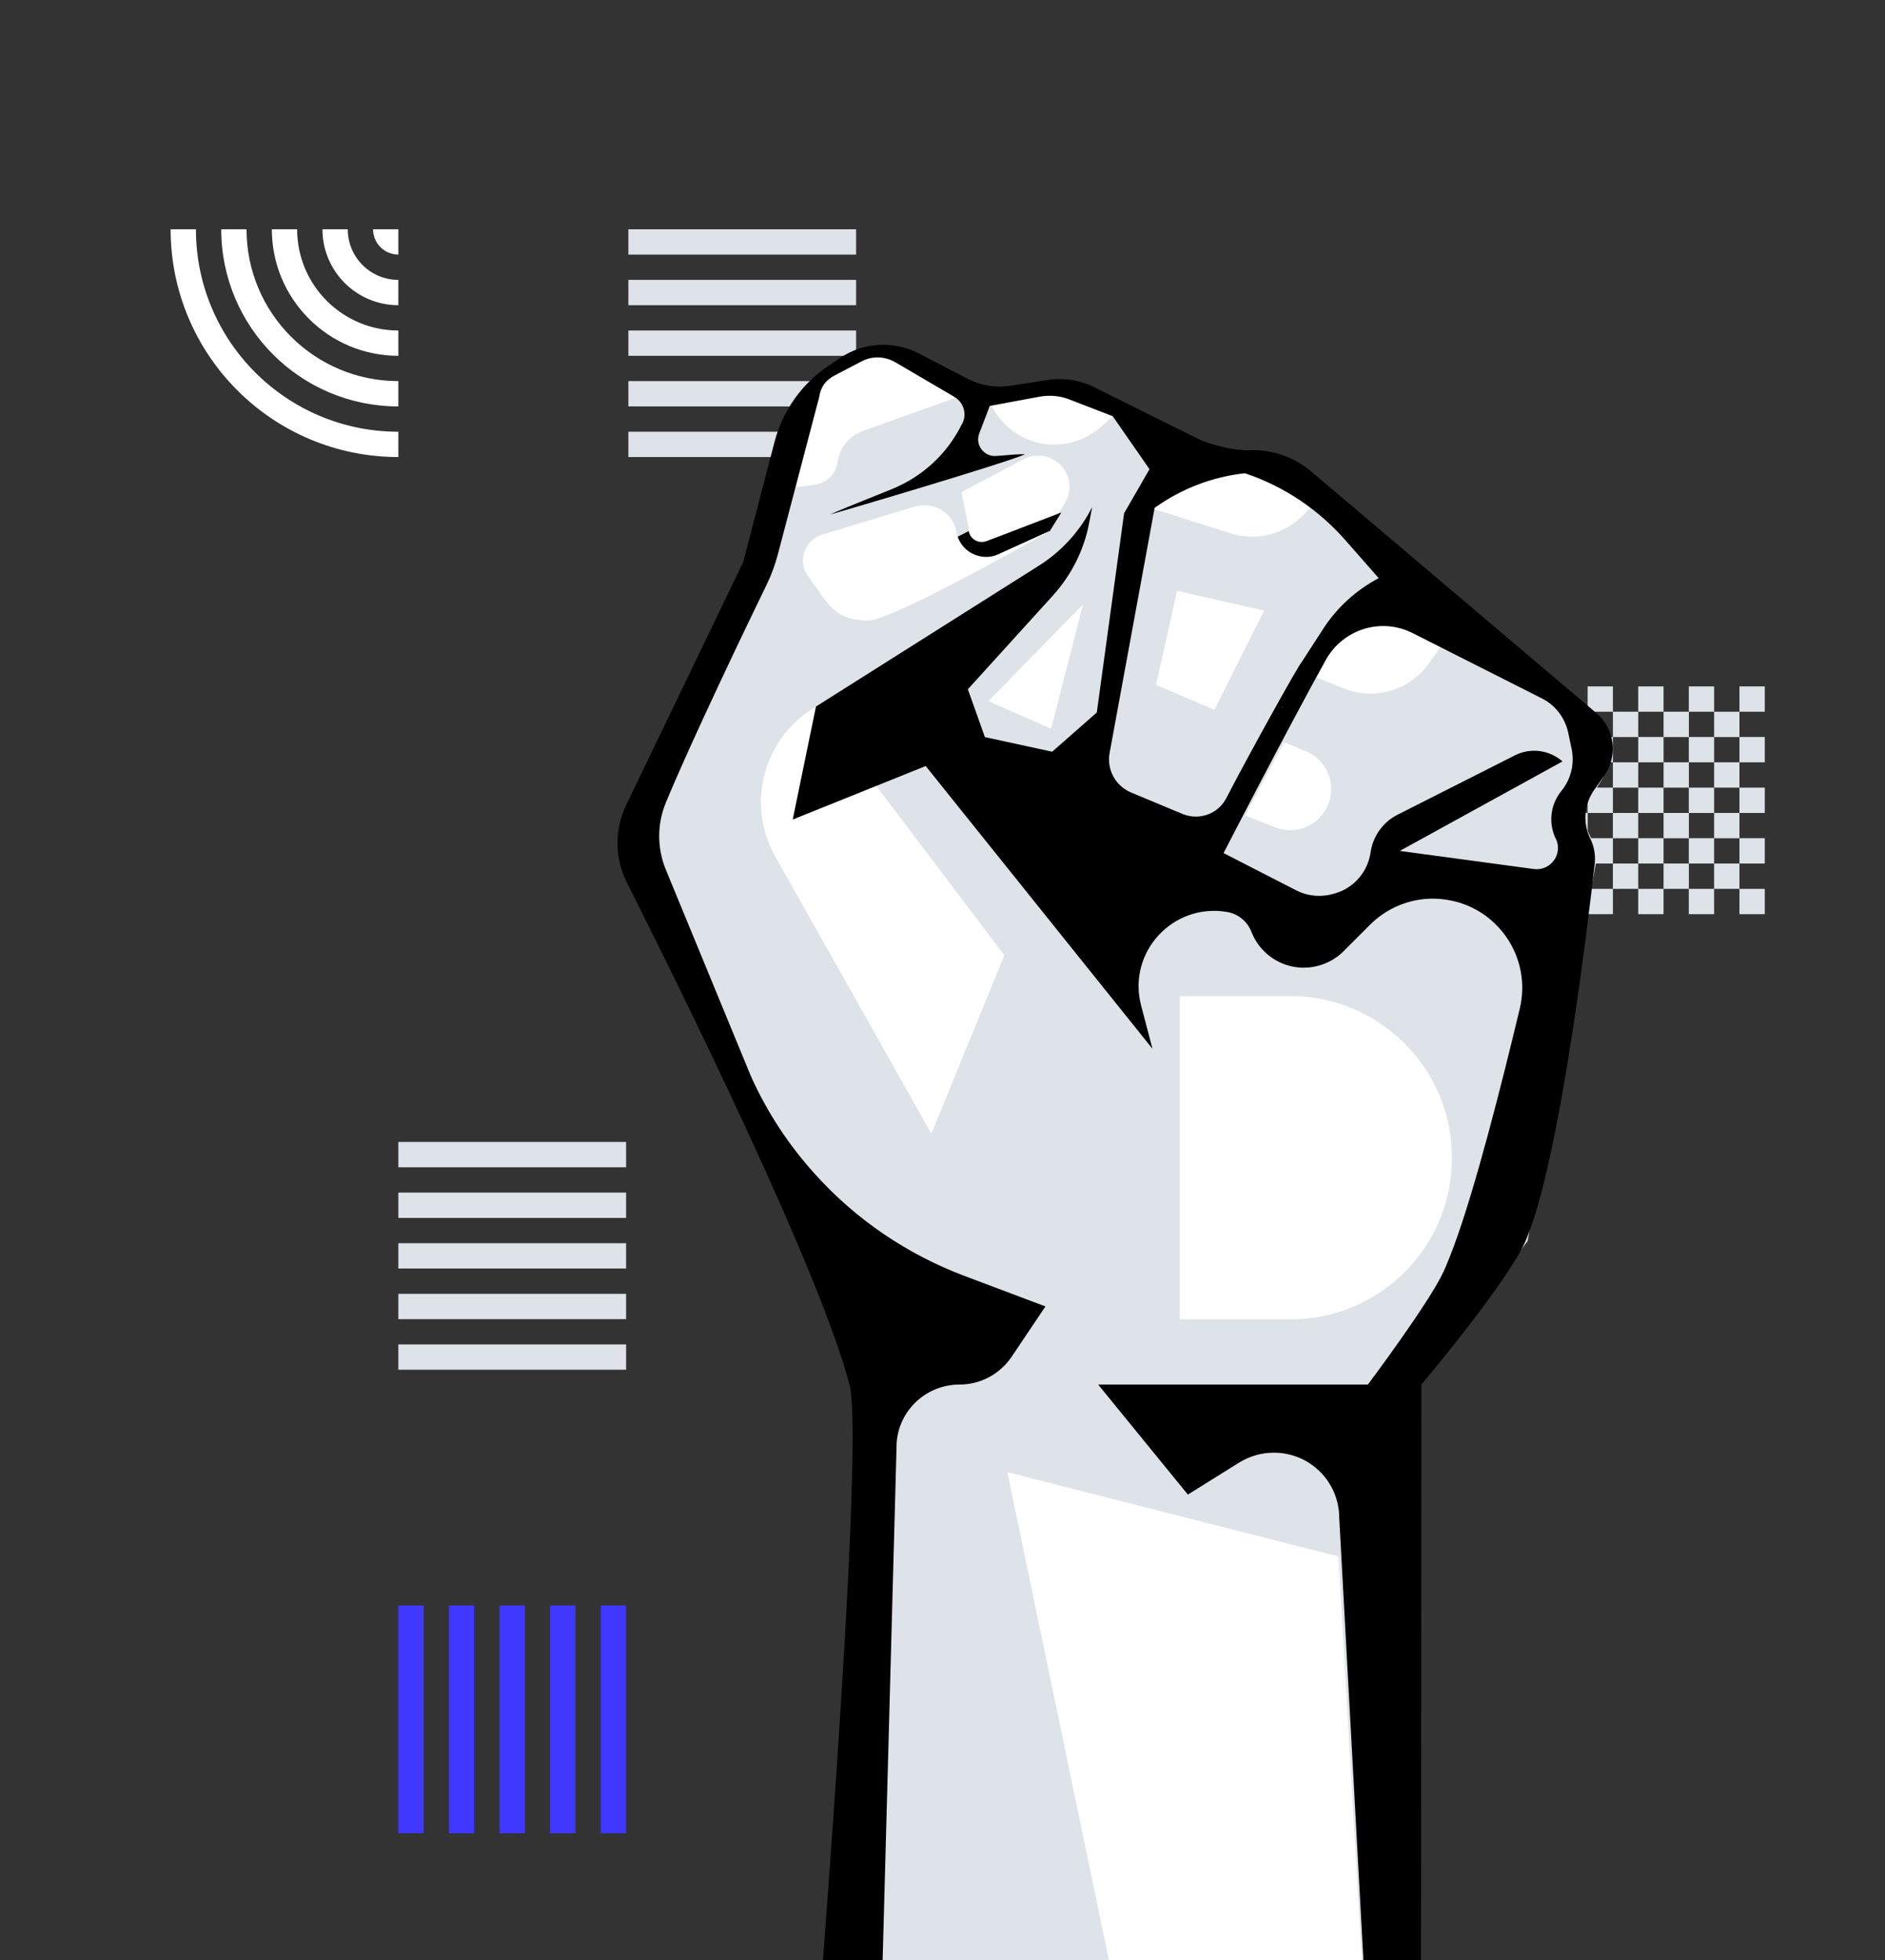 <svg width="302" height="314" viewBox="0 0 302 314" fill="none" xmlns="http://www.w3.org/2000/svg">
<rect x="0" y="0" width="302" height="314" fill="#333333" stroke="none"/>
<g clip-path="url(#clip0)">
<path fill-rule="evenodd" clip-rule="evenodd" d="M274.624 134.268H270.578V130.222H274.624V126.166H270.578V122.11H274.624V118.064H278.68V114.008H274.624V118.054H270.578V114.008H274.624V109.95H270.568V114.006H266.522V118.052H262.466V114.006H258.411V118.052H254.365V114.006H258.411V109.95H254.354V114.006H250.309V109.95H246.25V114.006H250.306V118.052H246.25V122.108H250.306V126.164H246.25V130.22H250.306V134.266V134.276H254.352V138.322H258.408V134.276H262.464V138.322H266.52V134.276H270.566V138.322H274.622V134.276H278.678V130.22H274.622V134.268H274.624ZM250.306 134.278V138.324H246.25V134.268H250.306V134.278ZM262.464 114.006V109.95H266.52V114.006H262.464ZM274.624 122.108V126.164H278.68V122.108H274.624ZM254.352 118.062H250.306V122.108H254.352V118.062ZM254.362 138.324V142.38H258.408V138.324H262.464V142.38H266.52V138.324H270.576V142.38H274.622V138.324H278.678V142.38H274.622V146.436H270.566V142.38H266.52V146.436H262.464V142.38H258.408V146.436H254.352V142.38H250.306V146.436H246.25V142.38H250.306V138.324H254.362ZM270.566 130.222V126.166H266.52V130.222H270.566ZM262.464 130.222V134.268H266.52V130.222H262.464ZM258.408 130.222H262.464V126.166H258.408V130.222ZM258.408 130.222H254.363V134.268H258.408V130.222ZM258.408 122.108H254.363V126.164H258.408V122.108ZM262.464 122.108V118.062H258.408V122.108H262.464ZM266.523 122.108H262.467V126.164H266.523V122.108ZM266.522 122.108H270.568V118.062H266.522V122.108ZM254.352 126.164V130.22H250.306V126.164H254.352ZM282.736 114.006H278.68V109.95H282.736V114.006ZM278.68 122.108H282.736V118.052H278.68V122.108ZM282.736 130.222H278.68V126.166H282.736V130.222ZM278.68 138.324H282.736V134.268H278.68V138.324ZM278.68 146.436H282.736V142.38H278.68V146.436Z" fill="#DEE3E9"/>
<path fill-rule="evenodd" clip-rule="evenodd" d="M139.651 219.407H136.793V222.265L170.42 255.893H173.279V253.035L139.651 219.407ZM164.684 255.893H158.948L136.793 233.738V228.002L164.684 255.893ZM147.475 255.893H153.212L136.793 239.475V245.211L147.475 255.893ZM136.793 255.893V250.947L141.738 255.893H136.793ZM173.279 247.299V241.562L151.124 219.408H145.387L173.279 247.299ZM173.279 230.09V235.826L156.86 219.407H162.596L173.279 230.09ZM168.333 219.407L173.279 224.353V219.407H168.333Z" fill="#F2F5F9"/>
<path fill-rule="evenodd" clip-rule="evenodd" d="M100.672 40.781L100.672 36.725L137.157 36.725L137.157 40.781L100.672 40.781ZM100.673 44.833L100.673 48.887L137.158 48.887L137.158 44.833L100.673 44.833ZM100.673 52.941L100.673 56.995L137.158 56.995L137.158 52.941L100.673 52.941ZM100.673 65.103L100.673 61.049L137.158 61.049L137.158 65.103L100.673 65.103ZM100.673 69.157L100.673 73.211L137.158 73.211L137.158 69.157L100.673 69.157Z" fill="#DEE3E9"/>
<path fill-rule="evenodd" clip-rule="evenodd" d="M96.252 257.164L100.308 257.164L100.308 293.65L96.252 293.65L96.252 257.164ZM92.201 257.165L88.147 257.165L88.147 293.651L92.201 293.651L92.201 257.165ZM84.092 257.165L80.038 257.165L80.038 293.651L84.092 293.651L84.092 257.165ZM71.93 257.165L75.984 257.165L75.984 293.651L71.93 293.651L71.93 257.165ZM67.876 257.165L63.822 257.165L63.822 293.651L67.876 293.651L67.876 257.165Z" fill="#4038FF"/>
<path fill-rule="evenodd" clip-rule="evenodd" d="M100.307 186.978V182.922H63.822V186.978H100.307ZM100.307 199.141V203.197H63.822V199.141H100.307ZM100.307 211.305V207.249H63.822V211.305H100.307ZM100.309 219.407V215.351H63.823V219.407H100.309ZM100.307 191.034V195.09H63.822V191.034H100.307Z" fill="#DEE3E9"/>
<path fill-rule="evenodd" clip-rule="evenodd" d="M31.39 36.725H27.336C27.336 56.875 43.671 73.211 63.822 73.211V69.157C45.909 69.157 31.39 54.637 31.39 36.725ZM39.498 36.725H35.444C35.444 52.398 48.149 65.103 63.822 65.103V61.049C50.389 61.049 39.498 50.158 39.498 36.725ZM43.552 36.725H47.606C47.606 45.681 54.867 52.941 63.822 52.941V56.995C52.627 56.995 43.552 47.92 43.552 36.725ZM55.714 36.725H51.66C51.66 43.443 57.105 48.887 63.822 48.887V44.833C59.344 44.833 55.714 41.203 55.714 36.725ZM63.822 36.725H59.768C59.768 38.965 61.582 40.779 63.822 40.779V36.725Z" fill="white"/>
<path d="M225.779 335.412H137.05L138.912 215.937L99.029 135.393L120.854 90.227L124.925 69.441C125.704 65.501 128.043 61.993 131.377 59.785C137.18 55.931 144.628 55.498 150.821 58.702L158.399 62.643L167.839 61.127L179.574 64.505L191.483 74.335L200.62 73.599L211.186 76.89L231.582 103.565L257.564 116.989L256.871 124.48L253.147 130.629L256.005 136.475L244.746 198.789L222.055 228.799L225.779 335.412Z" fill="#DEE3E9"/>
<path d="M182.085 335.239L161.386 235.814L214.433 249.324L219.413 335.412L182.085 335.239Z" fill="white"/>
<path d="M185.204 109.714L188.581 94.644L202.525 97.805L194.557 113.698L185.204 109.714Z" fill="white"/>
<path d="M154.025 78.838L163.985 73.555C165.544 72.732 167.406 72.776 168.921 73.728L169.008 73.772C170.264 74.551 171.086 75.807 171.303 77.236C171.476 78.405 171.216 79.574 170.61 80.57L167.969 84.857L165.544 84.078L155.757 87.282L154.025 78.838Z" fill="white"/>
<path d="M199.494 130.629L205.729 118.894L209.194 120.323C213.091 121.925 214.52 126.775 212.052 130.196C210.276 132.708 207.028 133.661 204.214 132.491L199.494 130.629Z" fill="white"/>
<path d="M158.355 112.312L168.401 116.729L173.511 96.809L158.355 112.312Z" fill="white"/>
<path d="M182.476 80.787L191.526 75.634L199.407 74.724L208.804 78.015L209.93 81.177C207.115 85.074 202.179 86.849 197.545 85.55L182.476 80.787Z" fill="white"/>
<path d="M176.5 68.272L178.275 66.67L171.043 63.595C169.831 63.076 168.489 62.946 167.189 63.206L158.789 64.894L159.352 65.847C161.17 68.792 164.245 70.784 167.666 71.173C170.914 71.477 174.118 70.437 176.5 68.272Z" fill="white"/>
<path d="M130.77 113.178C122.37 118.028 119.425 128.724 124.188 137.168L149.218 181.598L160.91 153.017L130.77 113.178Z" fill="white"/>
<path d="M170.047 82.086L158.095 86.676C156.839 87.153 155.453 86.416 155.193 85.074L153.158 86.113L153.418 87.715L157.618 89.881L168.185 85.074L170.047 82.086Z" fill="black"/>
<path d="M210.752 108.458L217.551 96.809L231.105 103.175L228.94 106.249C225.865 110.58 220.236 112.269 215.299 110.277L210.752 108.458Z" fill="white"/>
<path d="M130.598 77.626C132.46 77.366 133.932 75.894 134.192 73.988C134.495 71.693 136.097 69.788 138.306 69.008L153.202 63.682L143.805 58.269C141.9 57.143 139.561 57.1 137.613 58.096L133.499 59.698C131.983 60.478 130.857 61.82 130.338 63.422L126.744 78.145L130.598 77.626Z" fill="white"/>
<path d="M155.757 88.668C154.415 87.975 153.505 86.719 153.246 85.247C152.726 82.172 149.608 80.267 146.62 81.133L131.724 85.637C128.866 86.503 127.74 89.924 129.472 92.306C132.72 96.722 133.586 99.364 139.128 99.407C143.026 99.407 168.315 84.987 168.315 84.987L159.914 88.798C158.615 89.404 157.056 89.318 155.757 88.668Z" fill="white"/>
<path fill-rule="evenodd" clip-rule="evenodd" d="M255.702 114.174C258.646 116.642 259.253 120.886 257.131 124.091L255.269 126.732C253.796 128.984 253.58 131.842 254.749 134.267C255.399 135.523 255.658 136.995 255.485 138.424C254.403 147.994 249.899 185.928 244.486 198.616C241.715 205.198 227.728 221.783 227.728 221.783L227.641 335.845H219.63L214.563 243.175C214.563 237.373 209.887 232.696 204.084 232.696C202.092 232.696 200.187 233.259 198.498 234.298L190.313 239.408L175.937 221.783H219.153C219.153 221.783 229.027 208.619 231.278 203.682C231.798 202.557 232.318 201.214 232.881 199.742C236.432 190.128 240.589 173.673 243.49 161.548C245.439 153.364 239.939 145.266 231.582 144.097C227.121 143.447 222.661 144.963 219.5 148.124L215.256 152.368C213.351 154.273 210.666 155.226 207.981 154.966C204.603 154.62 201.702 152.411 200.49 149.25C199.84 147.604 198.368 146.392 196.636 146.089C187.932 144.573 180.57 152.541 182.822 161.072L184.641 168L148.309 122.705L127.003 131.279L130.728 113.178L166.366 90.66C170.047 88.365 173.035 85.074 174.984 81.22L174.464 83.905C173.641 88.192 171.606 92.176 168.662 95.424L155.064 110.407L157.792 118.071L168.575 120.41L175.72 114.131L180.094 82.216L184.164 75.157L178.275 66.67L171.433 64.028C169.874 63.379 168.142 63.249 166.496 63.552L158.572 65.024L156.883 69.441C156.19 71.26 157.662 73.209 159.611 73.036C161.69 72.862 163.812 72.689 164.201 72.776C161.257 74.118 135.188 81.826 133.066 82.389C132.893 82.389 138.089 80.267 142.853 78.362C147.789 76.37 151.773 72.689 154.112 67.926C154.155 67.882 154.198 67.839 154.198 67.796C154.934 66.28 154.371 64.462 152.942 63.595L143.416 58.009C141.77 57.057 139.735 56.97 138.046 57.879L134.148 59.915C132.849 60.564 131.594 61.387 131.247 63.595L124.622 88.798C124.189 90.4 123.626 92.002 122.89 93.518C119.728 100.014 110.678 118.851 106.651 128.637C105.265 132.015 105.265 135.826 106.651 139.247L120.335 172.461C122.89 178.133 126.354 183.416 130.554 188.05C137.093 195.325 145.321 200.911 154.501 204.375L167.492 209.269L162.079 217.323C160.217 220.094 157.099 221.783 153.722 221.783C148.092 221.783 143.545 226.374 143.632 231.96L140.817 335.845H130.121C130.121 335.845 138.739 231.657 136.097 221.783C131.161 203.076 108.773 157.954 100.458 141.412C98.466 137.515 98.423 132.881 100.328 128.941L119.079 90.011L124.102 70.74C125.401 65.804 128.432 61.474 132.719 58.615L134.625 57.316C138.392 54.805 143.242 54.545 147.226 56.623L154.978 60.651C157.143 61.777 159.611 62.166 161.993 61.777L167.839 60.867C170.394 60.477 173.035 60.867 175.33 62.036L191.786 70.221C193.908 71.26 197.502 72.126 199.883 72.126C203.607 71.91 207.245 73.122 210.103 75.547L255.702 114.174ZM181.22 126.949L189.534 130.413C190.963 130.976 192.565 130.932 193.951 130.283C195.033 129.763 195.899 128.94 196.462 127.858C199.927 121.146 208.111 106.379 208.587 105.99C208.587 105.99 210.32 103.305 212.008 100.707C214.217 97.285 217.291 94.514 220.886 92.609L215.559 86.546C211.229 81.61 205.686 77.885 199.45 75.807C194.254 76.37 189.274 78.275 184.987 81.35L177.755 120.713C177.322 123.354 178.751 125.909 181.22 126.949ZM205.469 113.265L205.426 113.308L205.383 113.265C205.383 113.265 205.383 113.221 205.426 113.221C205.448 113.221 205.459 113.221 205.464 113.227C205.469 113.232 205.469 113.243 205.469 113.265ZM224.263 136.302L245.742 139.203C248.383 139.55 250.418 136.865 249.293 134.397C249.249 134.397 249.249 134.353 249.249 134.353C248.037 131.842 248.383 128.854 250.159 126.689C251.674 124.827 252.28 122.402 251.804 120.02L251.241 117.335C250.722 114.997 249.206 112.961 247.041 111.879L226.385 101.443C221.318 98.844 215.169 100.75 212.398 105.73C205.946 117.378 196.029 136.649 196.029 136.649L207.678 142.624C209.54 143.577 211.748 143.75 213.74 143.144L214.043 143.057C216.988 142.148 219.153 139.593 219.586 136.519C219.976 133.92 221.578 131.669 223.917 130.499L242.667 121.016C245.179 119.717 248.21 120.107 250.332 121.969L224.263 136.302Z" fill="black"/>
<path d="M206.725 211.347H189.014V159.556H206.725C221.015 159.556 232.621 171.161 232.621 185.452C232.621 199.785 221.059 211.347 206.725 211.347Z" fill="white"/>
</g>
<defs>
<clipPath id="clip0">
<rect width="302" height="335.194" fill="white"/>
</clipPath>
</defs>
</svg>
